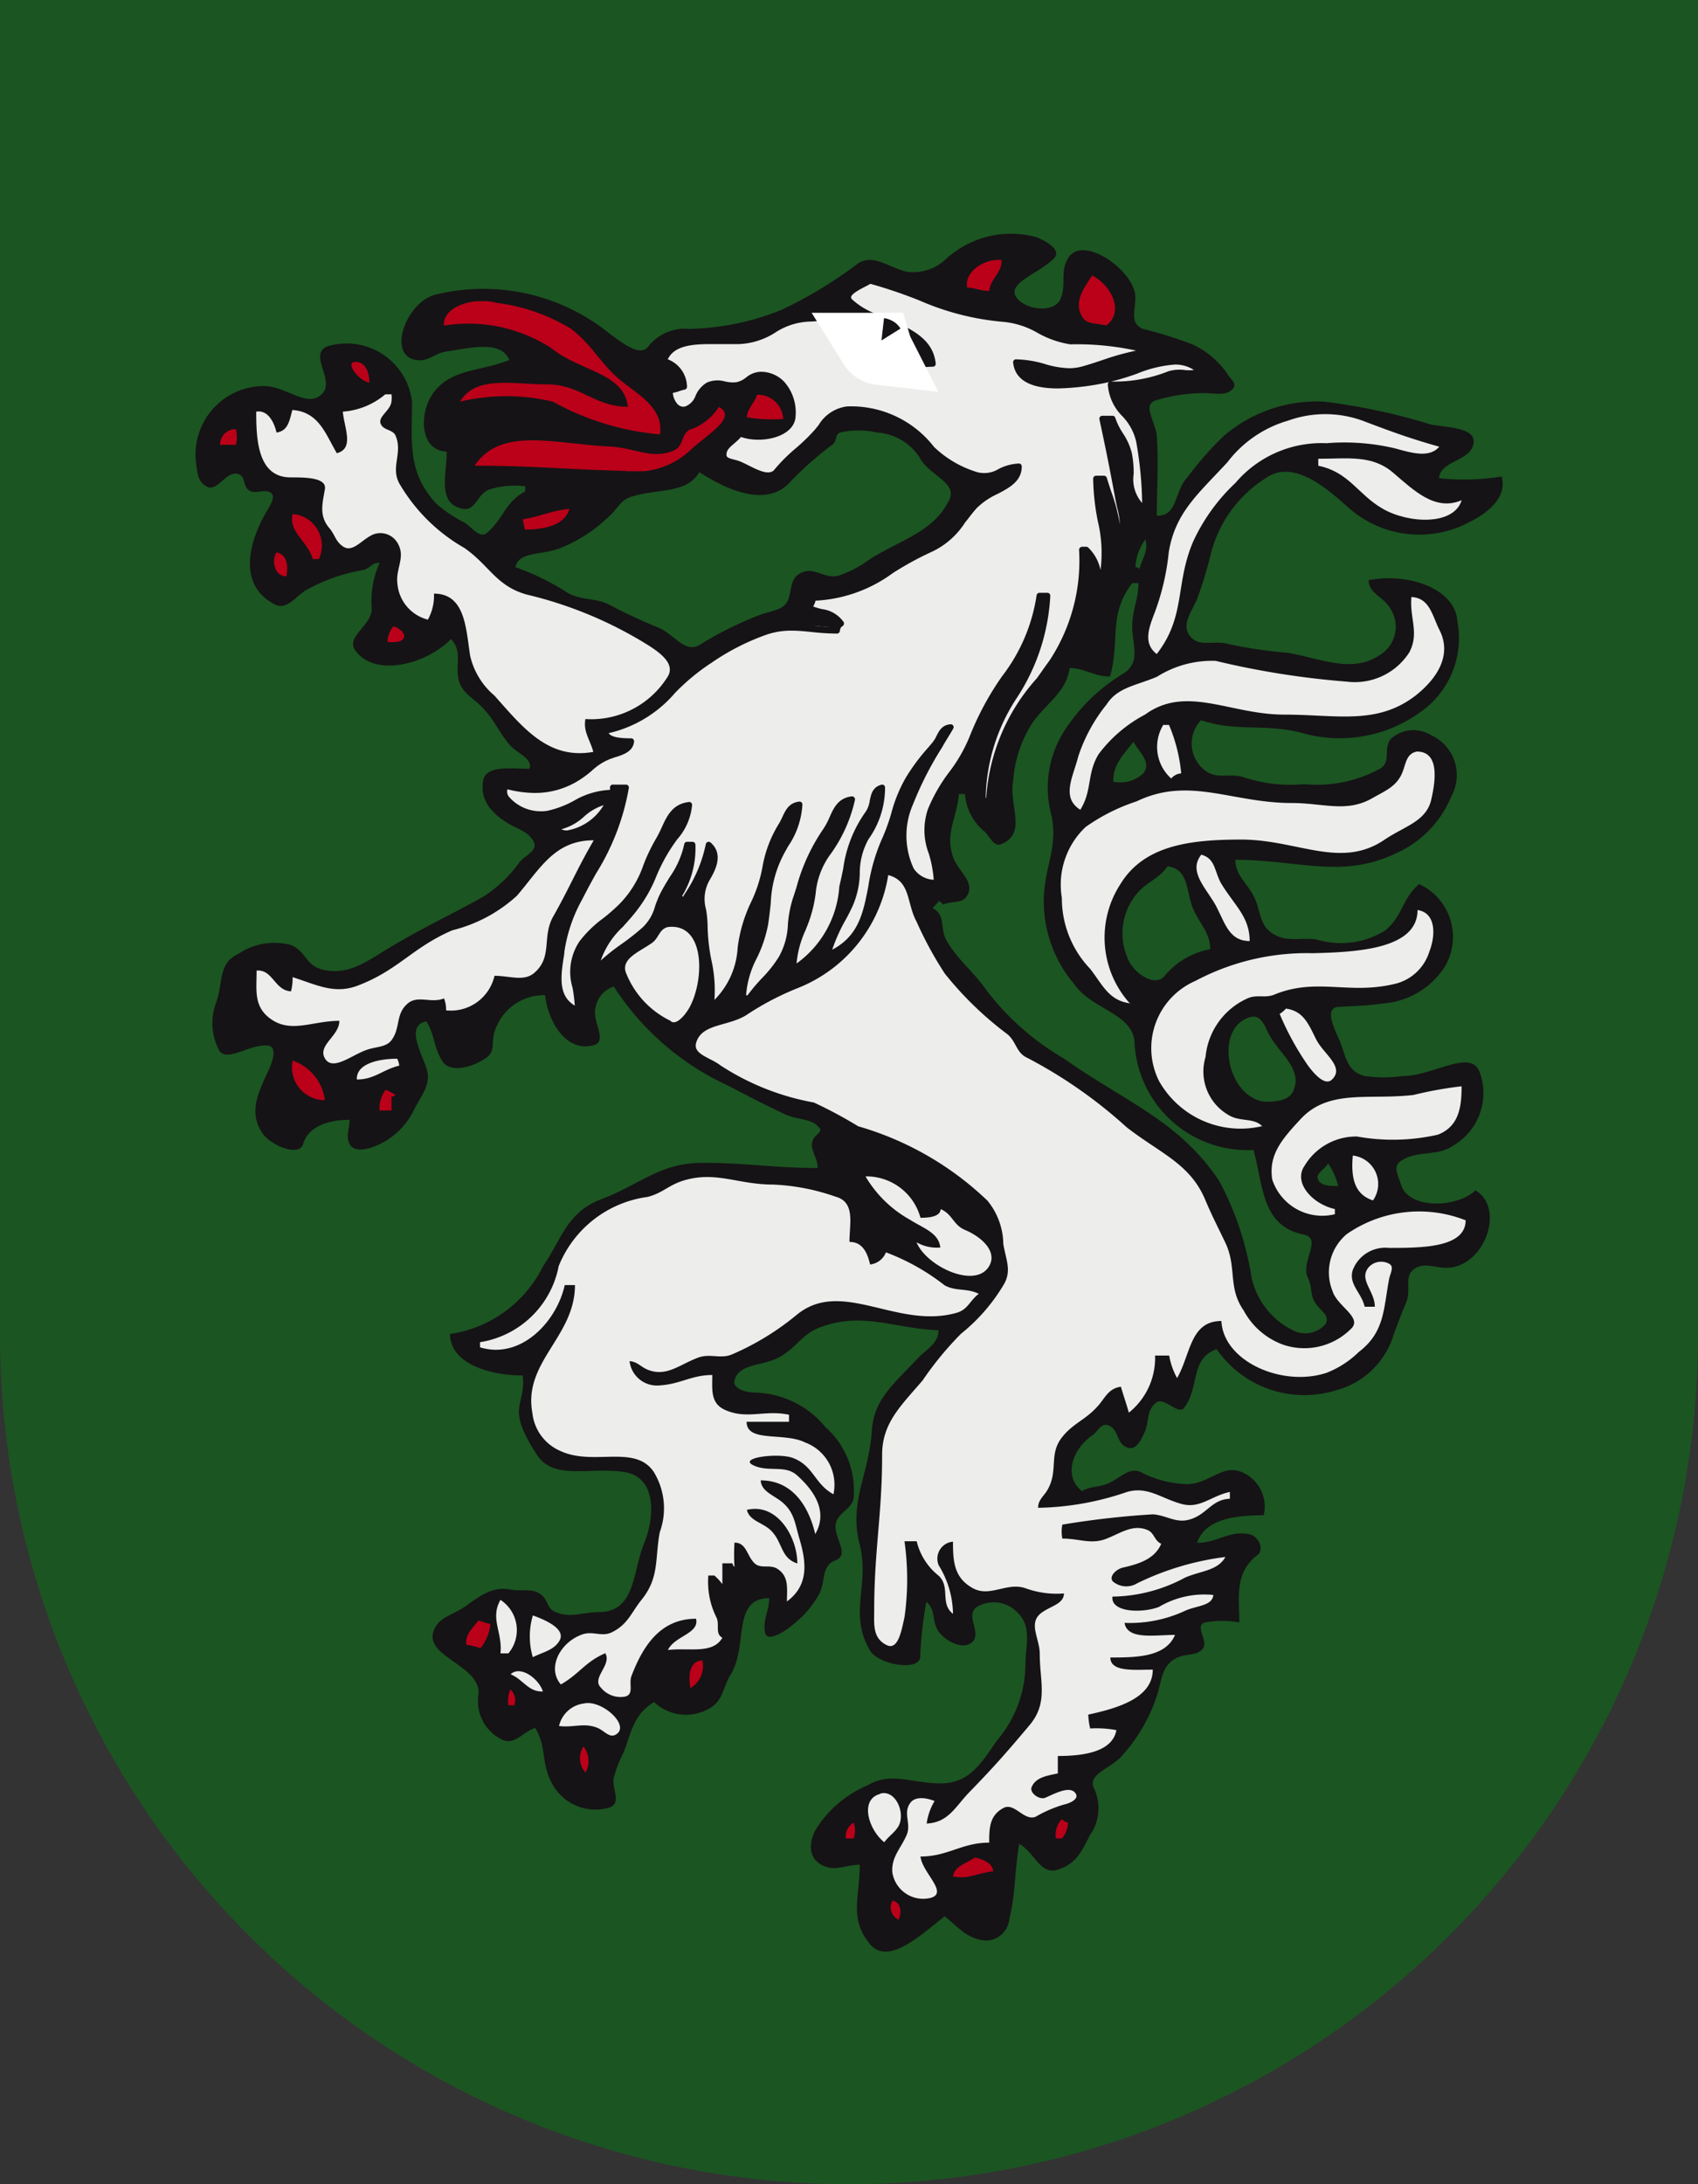 <svg xmlns="http://www.w3.org/2000/svg" xmlns:xlink="http://www.w3.org/1999/xlink" width="21.426" height="27.548" viewBox="0 0 21.426 27.548">
  <rect x="0" y="0" width="21.426" height="27.548" fill="#333333" stroke="none"/>
  <defs>
    <clipPath id="clip-path">
      <rect id="Rectangle_542" data-name="Rectangle 542" width="21.426" height="27.548" fill="none"/>
    </clipPath>
    <clipPath id="clip-path-2">
      <path id="Path_918" data-name="Path 918" d="M31.383,8.778c.112.005.168.044.281.044.013-.16.169-.233.153-.393H31.79c-.222,0-.437.161-.407.349" transform="translate(-31.38 -8.429)" fill="none"/>
    </clipPath>
    <radialGradient id="radial-gradient" cx="0.513" cy="0.5" r="0.57" gradientTransform="translate(-4.544 8.958) scale(0.821 0.855)" gradientUnits="objectBoundingBox">
      <stop offset="0" stop-color="#f08766"/>
      <stop offset="0.151" stop-color="#eb6e4d"/>
      <stop offset="0.5" stop-color="#df3827"/>
      <stop offset="0.724" stop-color="#cc1f1e"/>
      <stop offset="1" stop-color="#bb0019"/>
    </radialGradient>
    <clipPath id="clip-path-3">
      <path id="Path_919" data-name="Path 919" d="M35.058,9.46c.056.1.181.077.306.109.223-.167.073-.5-.179-.631-.117.175-.235.338-.127.522" transform="translate(-35.015 -8.938)" fill="none"/>
    </clipPath>
    <radialGradient id="radial-gradient-2" cx="0.462" r="0.487" gradientTransform="translate(-0.195 5.542) scale(0.991 0.855)" xlink:href="#radial-gradient"/>
    <clipPath id="clip-path-5">
      <path id="Path_922" data-name="Path 922" d="M14.412,10.08a1.927,1.927,0,0,1,1.35.283c.367.3.921.309.969.742-.418,0-.6-.283-1.019-.283-.44,0-.9-.117-1.1.218a2.521,2.521,0,0,1,1.172,0,3.394,3.394,0,0,0,1.351.413c.044-.284-.181-.447-.433-.632-.312-.232-.383-.463-.688-.7a2.383,2.383,0,0,0-.943-.328.669.669,0,0,0-.179-.023c-.24,0-.493.112-.483.307" transform="translate(-14.411 -9.773)" fill="none"/>
    </clipPath>
    <radialGradient id="radial-gradient-3" cx="0.495" r="0.708" gradientTransform="translate(-0.795 2.054) scale(0.605 0.855)" xlink:href="#radial-gradient"/>
    <clipPath id="clip-path-7">
      <path id="Path_925" data-name="Path 925" d="M11.453,11.74c-.135,0,.045.243.179.262,0-.118-.04-.262-.177-.262h0" transform="translate(-11.405 -11.74)" fill="none"/>
    </clipPath>
    <radialGradient id="radial-gradient-4" cx="0.639" r="0.515" gradientTransform="translate(-2.266 12.731) scale(0.836 0.855)" xlink:href="#radial-gradient"/>
    <clipPath id="clip-path-9">
      <path id="Path_927" data-name="Path 927" d="M24.243,13.09a1.86,1.86,0,0,0,.459.021.322.322,0,0,0-.33-.306c-.035.112-.121.167-.129.285" transform="translate(-24.243 -12.805)" fill="none"/>
    </clipPath>
    <radialGradient id="radial-gradient-5" cx="0.5" cy="0.48" r="0.641" gradientTransform="translate(-6.101 10.167) scale(0.703 0.855)" xlink:href="#radial-gradient"/>
    <clipPath id="clip-path-10">
      <path id="Path_928" data-name="Path 928" d="M18.122,13.483c-.124.057-.08.205-.2.262-.277.129-.5-.031-.817-.045-.675-.029-1.372-.261-1.707.241.736,0,1.15.048,1.886.066a1.018,1.018,0,0,0,.816-.241c.191-.195.636-.43.381-.566a.693.693,0,0,1-.356.284" transform="translate(-15.395 -13.199)" fill="none"/>
    </clipPath>
    <radialGradient id="radial-gradient-6" cx="0.473" cy="0.497" r="1.435" gradientTransform="translate(-1.356 4.01) scale(0.243 0.855)" xlink:href="#radial-gradient"/>
    <clipPath id="clip-path-12">
      <path id="Path_930" data-name="Path 930" d="M7.14,14.124h.2a.374.374,0,0,0,0-.2.2.2,0,0,0-.2.2" transform="translate(-7.14 -13.928)" fill="none"/>
    </clipPath>
    <radialGradient id="radial-gradient-7" cx="0.492" cy="0.502" r="0.568" gradientTransform="translate(-1.559 16.388) scale(0.874 0.855)" xlink:href="#radial-gradient"/>
    <clipPath id="clip-path-14">
      <path id="Path_932" data-name="Path 932" d="M16.969,16.642c.007.048.015.08.026.129.248,0,.505-.054.562-.261-.237.023-.358.095-.588.132" transform="translate(-16.969 -16.51)" fill="none"/>
    </clipPath>
    <radialGradient id="radial-gradient-8" cx="0.5" cy="0.501" r="0.896" gradientTransform="translate(-6.234 11.757) scale(0.444 0.855)" xlink:href="#radial-gradient"/>
    <clipPath id="clip-path-15">
      <path id="Path_933" data-name="Path 933" d="M9.74,17.246h.076a.4.4,0,0,0-.332-.568c-.053.232.189.337.255.568" transform="translate(-9.477 -16.678)" fill="none"/>
    </clipPath>
    <radialGradient id="radial-gradient-9" cx="0.462" r="0.477" gradientTransform="translate(0.772 5.395) scale(1.109 0.855)" xlink:href="#radial-gradient"/>
    <clipPath id="clip-path-16">
      <path id="Path_934" data-name="Path 934" d="M9.052,18.216c.02-.121.013-.274-.127-.3-.071.106-.019.311.127.3" transform="translate(-8.894 -17.912)" fill="none"/>
    </clipPath>
    <radialGradient id="radial-gradient-10" cx="0.564" cy="0.49" r="0.446" gradientTransform="translate(6.81 9.609) scale(1.433 0.855)" xlink:href="#radial-gradient"/>
    <clipPath id="clip-path-18">
      <path id="Path_936" data-name="Path 936" d="M12.58,20.52c.078,0,.162.014.2-.044s-.049-.133-.128-.153a.35.35,0,0,0-.076.2" transform="translate(-12.58 -20.323)" fill="none"/>
    </clipPath>
    <radialGradient id="radial-gradient-11" cx="0.434" cy="0.472" r="0.529" gradientTransform="translate(-2.883 13.504) scale(0.854 0.855)" xlink:href="#radial-gradient"/>
    <clipPath id="clip-path-20">
      <path id="Path_946" data-name="Path 946" d="M9.883,34.907a.61.61,0,0,0-.407-.5.414.414,0,0,0,.407.5" transform="translate(-9.461 -34.406)" fill="none"/>
    </clipPath>
    <radialGradient id="radial-gradient-12" cx="0.558" cy="0.502" r="0.509" gradientTransform="translate(0.39 4.108) scale(1.051 0.855)" xlink:href="#radial-gradient"/>
    <clipPath id="clip-path-22">
      <path id="Path_948" data-name="Path 948" d="M12.317,35.62h.152v-.175a.085.085,0,0,0,.051-.021.616.616,0,0,0-.127-.065.427.427,0,0,0-.077.261" transform="translate(-12.317 -35.359)" fill="none"/>
    </clipPath>
    <radialGradient id="radial-gradient-13" cx="0.5" cy="0.504" r="0.497" gradientTransform="translate(6.64 7.68) scale(1.282 0.855)" xlink:href="#radial-gradient"/>
    <clipPath id="clip-path-24">
      <path id="Path_955" data-name="Path 955" d="M15.132,52.886a.841.841,0,0,1,.179.044.584.584,0,0,0,.126-.305c-.06-.011-.092-.03-.152-.044-.083.106-.167.176-.153.3" transform="translate(-15.13 -52.582)" fill="none"/>
    </clipPath>
    <radialGradient id="radial-gradient-14" cx="0.519" cy="0.503" r="0.518" gradientTransform="translate(1.729 2.963) scale(1.094 0.855)" xlink:href="#radial-gradient"/>
    <clipPath id="clip-path-25">
      <path id="Path_956" data-name="Path 956" d="M22.391,54.221a.328.328,0,0,0,.152-.349c-.169,0-.18.206-.152.349" transform="translate(-22.379 -53.872)" fill="none"/>
    </clipPath>
    <radialGradient id="radial-gradient-15" cx="0.496" cy="0.504" r="0.448" gradientTransform="translate(30.624 2.751) scale(1.717 0.855)" xlink:href="#radial-gradient"/>
    <clipPath id="clip-path-27">
      <path id="Path_958" data-name="Path 958" d="M16.5,55.022h.077a.183.183,0,0,0-.052-.2.381.381,0,0,0-.025.2" transform="translate(-16.501 -54.826)" fill="none"/>
    </clipPath>
    <radialGradient id="radial-gradient-16" cx="0.468" cy="0.506" r="0.445" gradientTransform="translate(47.104 4.626) scale(1.8 0.855)" xlink:href="#radial-gradient"/>
    <clipPath id="clip-path-29">
      <path id="Path_960" data-name="Path 960" d="M18.893,57a.293.293,0,0,0-.026-.328.269.269,0,0,0,.026.328" transform="translate(-18.823 -56.677)" fill="none"/>
    </clipPath>
    <radialGradient id="radial-gradient-17" cx="0.488" cy="0.504" r="0.429" gradientTransform="translate(52.337 2.446) scale(2.113 0.855)" xlink:href="#radial-gradient"/>
    <clipPath id="clip-path-31">
      <path id="Path_962" data-name="Path 962" d="M34.263,59.272h.077a.325.325,0,0,0,.077-.2.121.121,0,0,1-.077-.044.279.279,0,0,0-.077.239" transform="translate(-34.258 -59.033)" fill="none"/>
    </clipPath>
    <radialGradient id="radial-gradient-18" cx="0.541" cy="0.504" r="0.476" gradientTransform="translate(30.167 2.792) scale(1.391 0.855)" xlink:href="#radial-gradient"/>
    <clipPath id="clip-path-32">
      <path id="Path_963" data-name="Path 963" d="M27.456,59.341h.1a.321.321,0,0,0,0-.2.2.2,0,0,0-.1.2" transform="translate(-27.456 -59.145)" fill="none"/>
    </clipPath>
    <radialGradient id="radial-gradient-19" cx="0.49" cy="0.507" r="0.465" gradientTransform="translate(44.901 3.38) scale(1.537 0.855)" xlink:href="#radial-gradient"/>
    <clipPath id="clip-path-33">
      <path id="Path_964" data-name="Path 964" d="M30.931,60.506c.194.041.311-.044.509-.065-.007-.1-.119-.147-.229-.174-.118.078-.262.112-.28.239" transform="translate(-30.931 -60.267)" fill="none"/>
    </clipPath>
    <radialGradient id="radial-gradient-20" cx="0.5" cy="0.451" r="0.742" gradientTransform="translate(-10.616 2.137) scale(0.55 0.855)" xlink:href="#radial-gradient"/>
    <clipPath id="clip-path-34">
      <path id="Path_965" data-name="Path 965" d="M29.006,61.908c.047-.084.031-.225-.076-.239a.172.172,0,0,0,.076.239" transform="translate(-28.907 -61.669)" fill="none"/>
    </clipPath>
    <radialGradient id="radial-gradient-21" cx="0.514" cy="0.505" r="0.453" gradientTransform="translate(26.219 2.17) scale(1.4 0.855)" xlink:href="#radial-gradient"/>
  </defs>
  <g id="steiermark-fleg" transform="translate(0)">
    <g id="Group_986" data-name="Group 986" transform="translate(0 0)">
      <g id="Group_985" data-name="Group 985" transform="translate(0 0)" clip-path="url(#clip-path)">
        <path id="Path_916" data-name="Path 916" d="M0,0H21.426V16.835A10.713,10.713,0,1,1,0,16.835Z" transform="translate(0 0)" fill="#1b5522"/>
        <path id="Path_917" data-name="Path 917" d="M22.49,19.624c-.241.232-.849.239-.942-.065-.035-.114-.112-.235,0-.305.217-.14.456-.047.663-.195a.766.766,0,0,0,.33-.918c-.108-.31-.589.044-.969.044a1.708,1.708,0,0,1-.484,0c-.243-.062-.238-.279-.331-.48-.064-.141-.175-.381,0-.392.216-.012.344-.012.561-.043a1.016,1.016,0,0,0,.764-.437.734.734,0,0,0-.307-1.069c-.222.192-.205.406-.432.588a1.058,1.058,0,0,1-.866.11c-.208-.024-.364.036-.536-.065-.193-.114-.159-.3-.253-.48s-.231-.264-.231-.459c.8,0,1.344.249,2.038-.087a1.346,1.346,0,0,0,.689-.719.552.552,0,0,0-.255-.764.425.425,0,0,0-.51.044c-.1.123.006.276-.128.372a1.665,1.665,0,0,1-.968.2,1.843,1.843,0,0,1-.764-.088c-.168-.052-.312.023-.458-.066a.425.425,0,0,1-.078-.652c.459.15.777.04,1.249.153a1.737,1.737,0,0,0,1.528-.262,1.136,1.136,0,0,0,.458-1.135c-.024-.424-.636-.62-1.12-.522,0,.171.2.212.281.37a.417.417,0,0,1-.128.566c-.355.244-.726.06-1.172-.021a5.543,5.543,0,0,1-.739-.108c-.178-.055-.365.04-.484-.088-.133-.147,0-.305.077-.48a5.456,5.456,0,0,0,.178-.588,1.587,1.587,0,0,1,.688-.938c.338-.238.742.1,1.045.372a1.343,1.343,0,0,0,1.5.195c.274-.133.5-.327.433-.588a2.944,2.944,0,0,1-.791.021c.017-.222.4-.214.435-.436.035-.2-.306-.2-.535-.24A7.8,7.8,0,0,0,20.58,9.68a1.8,1.8,0,0,0-1.274.436,4.332,4.332,0,0,0-.458.522c-.163.174-.119.491-.383.48,0-.393.025-.61,0-1-.01-.18-.2-.409,0-.458a2.1,2.1,0,0,1,.586-.088c.153,0,.3.044.382-.065.042-.06-.038-.111-.076-.175a1.079,1.079,0,0,0-.433-.37,4.929,4.929,0,0,0-.636-.2c-.193-.083-.065-.282-.1-.458-.07-.32-.662-.722-.84-.437-.112.182-.017.332-.1.522-.076.168-.405.14-.535,0-.187-.2.278-.323.459-.522.089-.1-.094-.21-.229-.262a1.212,1.212,0,0,0-1.147.284.6.6,0,0,1-.484.153c-.233-.055-.416-.227-.612-.109a5.49,5.49,0,0,1-.968.588,3.265,3.265,0,0,1-1.171.241.59.59,0,0,0-.51.218c-.1.146-.335-.045-.485-.153a2.531,2.531,0,0,0-2.19-.5c-.376.079-.636.769-.255.828.153.024.23-.087.383-.108.3-.045.69-.145.79.108-.37.147-.71.107-.942.393-.2.248-.2.75.153.762,0,.289-.124.655.2.721.163.033.182-.181.331-.241a1.073,1.073,0,0,1,.459-.043v.065c-.255.135-.271.342-.484.524-.087.073-.185-.068-.281-.131a1.644,1.644,0,0,1-.357-.239c-.369-.4-.306-.775-.306-1.286A.831.831,0,0,0,8,8.982c-.253.1.114.438-.077.609s-.445-.114-.739-.108a.864.864,0,0,0-.841.981c.017.115.017.217.128.284.14.085.252-.21.408-.153.092.033.049.143.127.2s.164-.008.255.022.038.131,0,.2c-.262.421-.4.981.077,1.221.142.072.251-.087.381-.175a2.273,2.273,0,0,1,.739-.261c.082-.023.118-.1.2-.088a1.168,1.168,0,0,0-.1.567c.013.225-.344.36-.2.546.256.335.9.159,1.2-.153.152.158.049.321.1.524.045.163.185.218.306.349.153.163.192.289.331.457.1.117.293.168.256.306-.239,0-.552-.049-.587.152-.041.237.1.411.331.546.124.07.243.1.305.218s-.1.169-.177.262a1.633,1.633,0,0,1-.459.436c-.462.259-.748.381-1.2.654-.28.169-.51.348-.841.261-.194-.052-.2-.232-.382-.305a.8.8,0,0,0-.662.109c-.262.117-.194.365-.281.61a.731.731,0,0,0,.026.59c.08.19.372-.054.611-.044.14.006.076.194.025.306-.134.291-.262.539-.077.806.105.15.462.3.51.131.063-.22.318-.305.586-.305,0,.121-.051.2,0,.305s.216.073.332.024a.924.924,0,0,0,.484-.461c.1-.191.219-.32.153-.522-.074-.218-.259-.532,0-.588.111.182.089.32.2.5.1.163.394.077.561-.044.114-.083.056-.2.1-.327a.655.655,0,0,1,.637-.459c.035.319.254.725.611.632.15-.038.045-.215.025-.348a.347.347,0,0,1,.231-.393,3.4,3.4,0,0,0,1.427,1.243c.285.147.446.234.737.37.164.077.332.042.434.175.035.046-.051.082-.077.131-.07.129.056.227.051.37-.568,0-.886-.065-1.454-.065-.536,0-.782.272-1.273.458-.438.165-.5.5-.739.849a1.562,1.562,0,0,1-1.172.852c0,.367.487.523.917.523.044.4-.226.377.179,1,.211.326.661.152,1.1.217.411.063.39.559.255.894-.15.363-.108.864-.561.873-.22,0-.363.081-.56,0-.109-.045-.093-.15-.179-.218-.108-.088-.236-.039-.383-.065-.242-.047-.395.086-.585.217-.154.106-.313.126-.382.284-.153.341.57.442.56.807a.539.539,0,0,0,.306.589c.153.062.248-.1.407-.153.147.24.073.428.2.676a.621.621,0,0,0,.739.328c.154-.055.029-.23.052-.372a1.529,1.529,0,0,1,.127-.327c.1-.266.123-.47.382-.632a.584.584,0,0,0,.688.087c.189-.1.175-.267.281-.437.22-.356.009-.959.484-.959,0,.169-.086.27-.051.436.028.133.277-.03.383-.131a1.2,1.2,0,0,0,.305-.37c.076-.161.02-.344.2-.413s-.01-.269,0-.438.23-.206.23-.369a1.07,1.07,0,0,0-.357-.873,1.191,1.191,0,0,0-.893-.436c-.12,0-.279-.052-.255-.153.058-.224.369-.173.587-.305s.27-.286.509-.37c.533-.191.9.018,1.478.043,0,.173-.157.238-.279.372-.288.308-.536.5-.562.894-.035.564-.294.889-.152,1.44.127.506-.144.865.127,1.33.108.187.653.277.636.066a4.946,4.946,0,0,1,.077-.678c.125.107.065.243.153.372s.325.248.433.129-.1-.334.052-.436a.413.413,0,0,1,.484.044c.226.193.128.422.128.7a1.481,1.481,0,0,1-.357.938c-.191.273-.341.544-.714.544-.356,0-.624-.15-.917.022a1.426,1.426,0,0,0-.662.567c-.079.155-.093.344.075.437s.3,0,.485,0c0,.393-.138.683.128,1,.229.278.648-.117.942-.35.179.138.271.279.51.306a.3.3,0,0,0,.306-.263c.085-.367.063-.585.126-.958.2.117.262.395.485.327.239-.074.306-.239.408-.437a.588.588,0,0,0,.051-.589c-.093-.18.223-.253.356-.415a2.1,2.1,0,0,0,.433-.741c.07-.2.054-.408.279-.5.119-.046.237-.016.307-.109s-.112-.283.024-.327a1.207,1.207,0,0,1,.434,0c0-.34-.062-.622.229-.851.089-.068.016-.237-.1-.261-.252-.055-.4.108-.662.108.1-.3.477-.348.841-.348a.472.472,0,0,0-.281-.546c-.245-.1-.411.153-.687.153a1.33,1.33,0,0,1-.587-.153c-.139-.06-.244.065-.382.132s-.239.042-.356.109c-.24-.186-.122-.526.126-.7.077-.052.113-.16.2-.131.149.049.1.24.254.284.106.03.16-.091.2-.175.076-.144.021-.281.153-.392.1-.086.279.162.356.064.2-.264.068-.613.409-.741a1.347,1.347,0,0,0,1.5.522,1.038,1.038,0,0,0,.739-.718c.059-.153.09-.244.154-.393.07-.164-.045-.349.127-.437.133-.067.249.011.408,0,.465-.032.717-.763.331-.981m-2.828-2.18c.147-.039.185.15.255.26.156.244.4.418.279.676-.054.117-.205.132-.356.132-.487-.058-.646-.946-.179-1.069m-1.045-1.9c.256.035.232.292.306.5s.229.318.229.545a.976.976,0,0,0-.585.348c-.135.134-.4-.068-.459-.24a.778.778,0,0,1,.1-.785c.123-.168.29-.2.407-.37m-.687-1.069c0-.213.118-.325.255-.5.079.139.229.261.128.393a.415.415,0,0,1-.383.109m.407-3.053c.038.141-.035.227-.077.37a.076.076,0,0,0-.05-.023.622.622,0,0,1,.127-.348m-3.465.239a1.406,1.406,0,0,1-.407.217c-.169.048-.3-.108-.459-.042s-.125.209-.179.348-.229.134-.382.2a4.427,4.427,0,0,0-.738.37c-.179.106-.317-.134-.51-.218a6.374,6.374,0,0,1-.611-.284c-.184-.1-.351-.054-.534-.153a3.1,3.1,0,0,0-.664-.327c.032-.2.344-.152.561-.24a1.87,1.87,0,0,0,.61-.393c.119-.1.148-.218.306-.261.338-.1.682-.033.842-.305.353.227.824.434,1.12.152a4.156,4.156,0,0,1,.561-.5c.059-.041.028-.131.1-.152a1.019,1.019,0,0,1,.458,0,.692.692,0,0,1,.561.348c.13.2.454.292.355.5-.194.4-.579.489-.993.743M20.605,21.3a.339.339,0,0,1-.433.087.978.978,0,0,1-.51-.653,3.873,3.873,0,0,0-.407-1.222c-.517-.769-1.16-.982-1.963-1.548a3.321,3.321,0,0,1-.968-.85c-.179-.256-.351-.369-.51-.633-.091-.152-.006-.327-.178-.413.029-.034.051-.052.077-.087a.071.071,0,0,1,.051.042c.114-.048.245-.01.305-.108.111-.181-.114-.305-.177-.5-.1-.292.049-.481.076-.786h.076a.677.677,0,0,0,.256.48c.063.068.111.188.2.153.337-.137.093-.493.153-.807a1.551,1.551,0,0,1,.254-.741c.193-.257.414-.374.459-.676.2.008.306.108.509.108.128-.457-.025-.786.281-1.178h.077c0,.2-.065.305-.077.5-.016.248.121.478-.1.633a2.3,2.3,0,0,0-.765.742,1.332,1.332,0,0,0-.152,1.067c.079.411-.1.652-.1,1.069a1.613,1.613,0,0,0,.382,1.045c.235.336.764.371.764.763a1.428,1.428,0,0,0,1.5,1.331c.126.457.1.959.635,1.067.239.05-.048.352.052.546.06.119.021.218.1.327.059.084.176.153.126.24m-.1-1.81c-.027-.081.084-.121.128-.2a.857.857,0,0,1,.128.284c-.109,0-.224,0-.256-.087" transform="translate(-3.868 -4.614)" fill="#151315"/>
      </g>
    </g>
    <g id="Group_988" data-name="Group 988" transform="translate(12.199 3.277)">
      <g id="Group_987" data-name="Group 987" clip-path="url(#clip-path-2)">
        <rect id="Rectangle_543" data-name="Rectangle 543" width="0.48" height="0.394" transform="translate(-0.027 0)" fill="url(#radial-gradient)"/>
      </g>
    </g>
    <g id="Group_990" data-name="Group 990" transform="translate(13.612 3.474)">
      <g id="Group_989" data-name="Group 989" clip-path="url(#clip-path-3)">
        <rect id="Rectangle_544" data-name="Rectangle 544" width="0.637" height="0.631" transform="translate(-0.065 0)" fill="url(#radial-gradient-2)"/>
      </g>
    </g>
    <g id="Group_992" data-name="Group 992" transform="translate(0 0)">
      <g id="Group_991" data-name="Group 991" transform="translate(0 0)" clip-path="url(#clip-path)">
        <path id="Path_920" data-name="Path 920" d="M24.463,10a5.489,5.489,0,0,0-.79.218c-.312.086-.514-.089-.841-.089.041.393.7.309,1.147.219s.851-.385,1.171-.11c-.12.072-.244-.005-.382.044a1.865,1.865,0,0,1-.739.131c0,.305.309.417.357.719a4.709,4.709,0,0,1,.077.851c-.26-.165-.141-.423-.2-.7-.042-.177-.15-.261-.2-.436h-.129c.087.387.133.613.2,1,.038.209.111.354,0,.545a2.363,2.363,0,0,0-.178-.786h-.1c0,.545.226.878.026,1.4-.1.261.026.47-.154.7,0-.468.351-.838,0-1.2h-.054a2.315,2.315,0,0,1-.382,1.418,2.838,2.838,0,0,0-.79,1.744h-.077c-.056-1.048.816-1.548.816-2.6h-.1c-.082.743-.571,1.057-.841,1.766-.142.388-.386.554-.534.938-.131.338.077.559.077.916-.475,0-.48-.618-.332-1a6.032,6.032,0,0,1,.509-.959c-.127.009-.129.132-.2.218a3,3,0,0,0-.331.437,7.474,7.474,0,0,0-.306.785c-.264.561-.077,1.167-.714,1.439a3.516,3.516,0,0,1,.28-.633c.147-.31.023-.549.2-.85a1.078,1.078,0,0,0,.2-.632c-.151.04-.091.209-.178.327a1.839,1.839,0,0,0-.306.83c-.108.479-.161.864-.636,1.133a1.446,1.446,0,0,1,.153-.589c.134-.346.049-.542.268-.855a1.823,1.823,0,0,0,.318-.693c-.217.028-.22.232-.331.393a2.8,2.8,0,0,0-.382.872c-.094.282-.024.481-.179.742-.128.21-.267.3-.408.5h-.075c0-.377.219-.564.28-.938a2.207,2.207,0,0,1,.221-.931,1.15,1.15,0,0,0,.212-.573c-.146.018-.159.149-.229.261-.233.357-.165.63-.357,1-.249.486-.07.941-.535,1.287a5.5,5.5,0,0,0-.076-1.025c0-.23-.1-.387.025-.588.089-.151.165-.316.025-.437a2.1,2.1,0,0,1-.331.741.109.109,0,0,0-.051-.087,1.135,1.135,0,0,0,.178-.655H18.68a2.18,2.18,0,0,1-.306.633c-.085.169-.082.3-.228.436-.224.2-.408.283-.613.5.035-.337.269-.483.484-.763a8.354,8.354,0,0,0,.427-.777c.115-.179.262-.327.262-.531-.246.031-.272.248-.382.436-.192.316-.192.556-.459.828a4.63,4.63,0,0,0-.51.481c-.2.281-.051.517-.051.849-.308-.131-.251-.447-.2-.741a1.954,1.954,0,0,1,.229-.676,4.175,4.175,0,0,0,.586-1.4h-.152c0,.312-.54.76-.739.5.3-.01.384-.3.686-.327v-.109c-.32.013-.451.2-.763.261-.252.051-.65-.15-.536-.348a1.083,1.083,0,0,0,.917-.11,2.026,2.026,0,0,1,.382-.262c.126-.048.271-.075.282-.2-.141,0-.323-.01-.331-.131.629-.1.821-.569,1.3-.872a3.145,3.145,0,0,1,.714-.37,2.393,2.393,0,0,1,.916-.021.111.111,0,0,1,.052-.088c-.08-.14-.245-.128-.407-.2a.291.291,0,0,0,.051-.13c.64,0,.91-.36,1.478-.611.293-.128.359-.321.561-.545s.559-.232.559-.5c-.212,0-.34.18-.534.108a1.379,1.379,0,0,1-.561-.327,1.285,1.285,0,0,0-1.07-.5c-.2.016-.269.149-.382.283-.182.207-.339.292-.509.5-.1.126-.3-.017-.46-.088-.079-.036-.191-.033-.2-.108-.021-.129.122-.176.2-.284.245.1.651.018.663-.218a.449.449,0,0,0-.408-.524c-.133,0-.175.111-.305.132s-.239-.063-.357,0c-.146.079-.118.252-.281.305-.123.04-.216-.127-.2-.241a.958.958,0,0,0,.178-.043.356.356,0,0,0-.255-.328c.111-.31.56-.24.943-.24s.522-.284.892-.284c.188,0,.348-.085.484.023.168.131.057.315.178.48.185.25.542.066.892.066-.032-.314-.334-.428-.661-.568a1.079,1.079,0,0,1-.384-.217c-.1-.1.128-.191.256-.261a7.826,7.826,0,0,0,1.68.479c.351.026.5.238.841.284.366.048.634-.044.943.132" transform="translate(-10.02 -5.566)" fill="#ededec"/>
        <path id="Path_921" data-name="Path 921" d="M17.246,18.287a.037.037,0,0,1-.014,0c-.329-.14-.275-.472-.227-.765l0-.016a2,2,0,0,1,.232-.686c.061-.12.121-.227.176-.329a2.992,2.992,0,0,0,.4-1.013H17.74a.757.757,0,0,1-.612.579.233.233,0,0,1-.191-.092.037.037,0,0,1,0-.038.037.037,0,0,1,.031-.021.533.533,0,0,0,.33-.153.677.677,0,0,1,.321-.169v-.038a.959.959,0,0,0-.369.125,1.3,1.3,0,0,1-.351.133.463.463,0,0,1-.092.009.6.6,0,0,1-.48-.225.177.177,0,0,1,0-.185.036.036,0,0,1,.041-.017,1.427,1.427,0,0,0,.359.051.965.965,0,0,0,.53-.157,1.318,1.318,0,0,0,.144-.11.8.8,0,0,1,.244-.156l.065-.023c.093-.032.156-.057.182-.1-.124,0-.31-.02-.319-.164a.037.037,0,0,1,.031-.038,1.482,1.482,0,0,0,.841-.5,2.746,2.746,0,0,1,.443-.37l.026-.017a3.1,3.1,0,0,1,.695-.358,1.031,1.031,0,0,1,.356-.06c.086,0,.17.009.259.017s.182.018.285.02a.138.138,0,0,1,.031-.059.375.375,0,0,0-.215-.106,1.107,1.107,0,0,1-.157-.05.036.036,0,0,1-.02-.022.036.036,0,0,1,0-.03l.01-.018a.212.212,0,0,0,.036-.1A.036.036,0,0,1,20.227,13a1.7,1.7,0,0,0,.968-.337,4.014,4.014,0,0,1,.495-.271.924.924,0,0,0,.4-.348c.045-.06.093-.122.152-.188a.969.969,0,0,1,.283-.195c.129-.068.243-.128.264-.243a.641.641,0,0,0-.187.061.534.534,0,0,1-.215.061.3.3,0,0,1-.1-.019,1.42,1.42,0,0,1-.574-.335,1.254,1.254,0,0,0-1.041-.491.42.42,0,0,0-.307.209l-.05.061a2.547,2.547,0,0,1-.247.24,2.069,2.069,0,0,0-.261.261.168.168,0,0,1-.137.063.665.665,0,0,1-.271-.094c-.033-.016-.065-.033-.1-.046a.474.474,0,0,0-.074-.024c-.065-.017-.138-.037-.152-.112-.017-.106.053-.166.121-.224a.587.587,0,0,0,.09-.088.036.036,0,0,1,.043-.011.573.573,0,0,0,.219.04c.185,0,.386-.08.393-.227a.515.515,0,0,0-.121-.379.33.33,0,0,0-.251-.107.232.232,0,0,0-.141.058.361.361,0,0,1-.158.073.5.5,0,0,1-.17-.012.261.261,0,0,0-.175.008.282.282,0,0,0-.113.136.3.3,0,0,1-.173.172.164.164,0,0,1-.177-.055.307.307,0,0,1-.073-.225.036.036,0,0,1,.035-.032.3.3,0,0,0,.1-.021l.046-.014a.326.326,0,0,0-.231-.266.036.036,0,0,1-.02-.046c.085-.238.344-.271.611-.271.061,0,.122,0,.184,0s.122,0,.181,0a.84.84,0,0,0,.428-.138.921.921,0,0,1,.464-.146,1.1,1.1,0,0,0,.166-.017,1,1,0,0,1,.148-.016.3.3,0,0,1,.192.063.343.343,0,0,1,.123.277.387.387,0,0,0,.062.21.3.3,0,0,0,.267.116,1.723,1.723,0,0,0,.266-.03,2.307,2.307,0,0,1,.286-.034c-.048-.25-.3-.357-.589-.48l-.087-.037a.975.975,0,0,1-.351-.206.1.1,0,0,1-.034-.089c.012-.081.128-.142.241-.2l.057-.03a.036.036,0,0,1,.027,0,6.1,6.1,0,0,1,.643.217,3.287,3.287,0,0,0,1.031.261,1.131,1.131,0,0,1,.453.146,1.145,1.145,0,0,0,.391.138c.359.047.634-.047.956.136a.037.037,0,0,1,.018.038.036.036,0,0,1-.03.03,3,3,0,0,0-.525.136c-.079.026-.162.054-.26.082a.7.7,0,0,1-.184.025,1.188,1.188,0,0,1-.315-.054,1.452,1.452,0,0,0-.308-.057c.038.148.2.22.484.22a3.184,3.184,0,0,0,.612-.075,2.874,2.874,0,0,0,.367-.109,1.6,1.6,0,0,1,.5-.117.5.5,0,0,1,.339.123.037.037,0,0,1,.012.031.035.035,0,0,1-.017.028.285.285,0,0,1-.152.038c-.023,0-.045,0-.068,0a.453.453,0,0,0-.168.012,1.87,1.87,0,0,1-.713.134.6.6,0,0,0,.165.319.747.747,0,0,1,.19.357,4.745,4.745,0,0,1,.077.857.037.037,0,0,1-.019.032.038.038,0,0,1-.037,0,.477.477,0,0,1-.2-.47,1.213,1.213,0,0,0-.022-.251.723.723,0,0,0-.1-.22,1.006,1.006,0,0,1-.094-.188h-.057c.077.345.122.568.2.96.007.042.017.082.025.12a.544.544,0,0,1-.03.451.036.036,0,0,1-.041.017.037.037,0,0,1-.027-.035,1.719,1.719,0,0,0-.119-.6c-.016-.047-.032-.1-.049-.15h-.04a3.041,3.041,0,0,0,.058.488,1.5,1.5,0,0,1-.034.884.816.816,0,0,0-.044.3.6.6,0,0,1-.115.408.036.036,0,0,1-.041.012.037.037,0,0,1-.024-.035,1.7,1.7,0,0,1,.086-.473c.073-.255.135-.475-.061-.69h0a2.3,2.3,0,0,1-.387,1.4l-.157.22a2.38,2.38,0,0,0-.626,1.5.037.037,0,0,1-.037.037h-.077a.037.037,0,0,1-.037-.035,2.423,2.423,0,0,1,.406-1.345,2.573,2.573,0,0,0,.409-1.216h-.033a2.293,2.293,0,0,1-.444,1.02,3.61,3.61,0,0,0-.4.722,2,2,0,0,1-.274.486,2.035,2.035,0,0,0-.26.452.747.747,0,0,0,.014.516,1.426,1.426,0,0,1,.065.388.037.037,0,0,1-.037.037.4.4,0,0,1-.349-.174,1.043,1.043,0,0,1-.017-.879,4,4,0,0,1,.334-.665l-.021.025a2.54,2.54,0,0,0-.272.367,1.774,1.774,0,0,0-.175.426,2.432,2.432,0,0,1-.129.355,2.311,2.311,0,0,0-.161.566,1,1,0,0,1-.572.891.036.036,0,0,1-.038-.006.037.037,0,0,1-.011-.037,2.1,2.1,0,0,1,.187-.447c.03-.059.062-.121.1-.192a1,1,0,0,0,.084-.39.95.95,0,0,1,.122-.463,1.064,1.064,0,0,0,.2-.554.218.218,0,0,0-.048.121.4.4,0,0,1-.063.168,1.535,1.535,0,0,0-.272.69c-.008.04-.017.082-.027.126l-.023.1a1.344,1.344,0,0,1-.631,1.053.036.036,0,0,1-.037,0,.036.036,0,0,1-.018-.031,1.241,1.241,0,0,1,.122-.516l.034-.086a1.611,1.611,0,0,0,.087-.358,1.062,1.062,0,0,1,.184-.506,1.8,1.8,0,0,0,.3-.623c-.089.032-.125.111-.168.207A.961.961,0,0,1,20.41,16a2.349,2.349,0,0,0-.333.728l-.044.135a1.387,1.387,0,0,0-.058.311.965.965,0,0,1-.124.438,1.641,1.641,0,0,1-.222.281,2.023,2.023,0,0,0-.187.224.036.036,0,0,1-.03.016h-.076A.036.036,0,0,1,19.3,18.1a1.216,1.216,0,0,1,.142-.533,1.581,1.581,0,0,0,.139-.41c.016-.1.024-.184.033-.266a1.519,1.519,0,0,1,.192-.677l.035-.063a1.044,1.044,0,0,0,.17-.445c-.056.023-.08.073-.111.14a.836.836,0,0,1-.049.094,1.45,1.45,0,0,0-.2.525,1.817,1.817,0,0,1-.157.475,1.787,1.787,0,0,0-.156.538,1.032,1.032,0,0,1-.391.762.037.037,0,0,1-.041,0,.037.037,0,0,1-.017-.037,1.553,1.553,0,0,0-.026-.572,2.358,2.358,0,0,1-.05-.447,1.3,1.3,0,0,0-.019-.2.551.551,0,0,1,.049-.409c.083-.141.125-.251.077-.337a1.883,1.883,0,0,1-.258.573l-.062.105a.037.037,0,0,1-.038.018.036.036,0,0,1-.03-.03c-.007-.036-.015-.052-.032-.061a.037.037,0,0,1-.014-.051,1.1,1.1,0,0,0,.173-.6h-.01a1.245,1.245,0,0,1-.185.408c-.038.063-.079.128-.118.2a1.248,1.248,0,0,0-.063.155.631.631,0,0,1-.173.292,2.992,2.992,0,0,1-.275.217,2.135,2.135,0,0,0-.336.283.037.037,0,0,1-.063-.029.972.972,0,0,1,.318-.578c.057-.063.116-.128.174-.2a1.7,1.7,0,0,0,.236-.413,2.3,2.3,0,0,1,.19-.362c.026-.04.054-.08.082-.119a.784.784,0,0,0,.172-.347c-.133.034-.181.139-.24.268-.021.046-.044.094-.071.142a2.219,2.219,0,0,0-.161.335,1.372,1.372,0,0,1-.3.5,2.266,2.266,0,0,1-.224.2,1.428,1.428,0,0,0-.282.278.619.619,0,0,0-.075.532,1.817,1.817,0,0,1,.03.3.037.037,0,0,1-.016.03.039.039,0,0,1-.02.006m.46-2.885h.152a.036.036,0,0,1,.028.013.035.035,0,0,1,.008.029,3,3,0,0,1-.414,1.079c-.056.1-.114.208-.175.327a1.926,1.926,0,0,0-.225.664l0,.016c-.044.273-.086.531.132.659a2.169,2.169,0,0,0-.028-.224.693.693,0,0,1,.087-.586,1.47,1.47,0,0,1,.3-.292,2.251,2.251,0,0,0,.218-.193,1.3,1.3,0,0,0,.288-.476,2.3,2.3,0,0,1,.166-.345,1.5,1.5,0,0,0,.067-.134c.066-.143.134-.292.341-.318a.037.037,0,0,1,.029.009.036.036,0,0,1,.012.028.75.75,0,0,1-.188.434c-.027.038-.054.076-.08.116a2.189,2.189,0,0,0-.184.352,1.783,1.783,0,0,1-.245.429c-.059.077-.12.143-.178.208a1.05,1.05,0,0,0-.278.424,2.578,2.578,0,0,1,.262-.208,3.036,3.036,0,0,0,.269-.212.568.568,0,0,0,.154-.262,1.352,1.352,0,0,1,.066-.163c.041-.08.082-.146.121-.21a1.143,1.143,0,0,0,.182-.413.036.036,0,0,1,.036-.03H18.7a.037.037,0,0,1,.037.037,1.157,1.157,0,0,1-.167.645l.01.012.024-.04a1.732,1.732,0,0,0,.264-.624.037.037,0,0,1,.024-.028.035.035,0,0,1,.036.007c.176.152.051.367-.017.483a.478.478,0,0,0-.04.36,1.365,1.365,0,0,1,.02.209,2.313,2.313,0,0,0,.048.433,1.729,1.729,0,0,1,.038.5,1.009,1.009,0,0,0,.293-.659,1.851,1.851,0,0,1,.162-.559,1.753,1.753,0,0,0,.151-.457,1.523,1.523,0,0,1,.208-.548.812.812,0,0,0,.044-.086c.041-.087.083-.176.211-.192a.038.038,0,0,1,.029.009.037.037,0,0,1,.012.028,1.034,1.034,0,0,1-.181.528l-.035.063a1.435,1.435,0,0,0-.183.649c-.008.079-.018.169-.033.27a1.649,1.649,0,0,1-.144.429,1.2,1.2,0,0,0-.135.467h.019a2.18,2.18,0,0,1,.182-.216,1.578,1.578,0,0,0,.213-.269.9.9,0,0,0,.114-.408,1.431,1.431,0,0,1,.062-.327c.016-.047.03-.092.044-.134a2.4,2.4,0,0,1,.343-.747.92.92,0,0,0,.077-.146c.053-.118.108-.24.279-.262a.039.039,0,0,1,.032.012.038.038,0,0,1,.009.033,1.858,1.858,0,0,1-.324.706.989.989,0,0,0-.172.475,1.66,1.66,0,0,1-.092.372l-.034.087a1.273,1.273,0,0,0-.115.423,1.3,1.3,0,0,0,.54-.972l.023-.1c.009-.043.018-.085.026-.125a1.6,1.6,0,0,1,.285-.719.34.34,0,0,0,.05-.139c.017-.08.035-.171.148-.2a.038.038,0,0,1,.031.006.036.036,0,0,1,.014.029,1.119,1.119,0,0,1-.208.651.874.874,0,0,0-.111.43,1.077,1.077,0,0,1-.091.416c-.034.073-.066.135-.1.194a2.192,2.192,0,0,0-.157.355c.336-.177.392-.468.456-.8a2.349,2.349,0,0,1,.166-.584,2.363,2.363,0,0,0,.126-.346,1.84,1.84,0,0,1,.182-.442,2.535,2.535,0,0,1,.28-.376l.055-.065a.412.412,0,0,0,.052-.085c.033-.065.071-.138.177-.145a.036.036,0,0,1,.033.017.037.037,0,0,1,0,.038c-.049.086-.1.162-.139.234a4.261,4.261,0,0,0-.368.72.98.98,0,0,0,.009.811.321.321,0,0,0,.252.141,1.479,1.479,0,0,0-.062-.33.819.819,0,0,1-.011-.561,2.074,2.074,0,0,1,.269-.468,1.936,1.936,0,0,0,.266-.47,3.652,3.652,0,0,1,.4-.737,2.207,2.207,0,0,0,.436-1.02.036.036,0,0,1,.036-.033h.1a.036.036,0,0,1,.037.037A2.587,2.587,0,0,1,22.8,14.3a2.366,2.366,0,0,0-.4,1.272h.006a2.5,2.5,0,0,1,.64-1.509c.051-.071.1-.143.157-.22a2.288,2.288,0,0,0,.375-1.4.04.04,0,0,1,.037-.038h.054a.037.037,0,0,1,.026.011.549.549,0,0,1,.154.283,1.715,1.715,0,0,0-.034-.615,2.954,2.954,0,0,1-.059-.538.037.037,0,0,1,.037-.037h.1a.037.037,0,0,1,.035.026c.019.063.038.12.056.175a2.256,2.256,0,0,1,.109.411.922.922,0,0,0-.032-.2c-.009-.039-.018-.079-.026-.123-.075-.408-.121-.632-.2-1a.035.035,0,0,1,.007-.031.036.036,0,0,1,.028-.014H24a.036.036,0,0,1,.035.026.859.859,0,0,0,.1.2.807.807,0,0,1,.108.241,1.255,1.255,0,0,1,.024.267.453.453,0,0,0,.107.366,4.732,4.732,0,0,0-.075-.772.681.681,0,0,0-.175-.323.622.622,0,0,1-.183-.4.036.036,0,0,1,.037-.037,1.83,1.83,0,0,0,.726-.129.5.5,0,0,1,.2-.017.469.469,0,0,0,.123,0,.431.431,0,0,0-.241-.068,1.551,1.551,0,0,0-.472.113,3.11,3.11,0,0,1-.377.112,3.266,3.266,0,0,1-.627.076c-.351,0-.541-.11-.564-.327a.036.036,0,0,1,.009-.028.035.035,0,0,1,.027-.012,1.377,1.377,0,0,1,.371.061,1.147,1.147,0,0,0,.3.051.627.627,0,0,0,.164-.022c.1-.028.179-.055.257-.081a3.392,3.392,0,0,1,.424-.119,3.52,3.52,0,0,0-.83-.079,1.223,1.223,0,0,1-.414-.145,1.058,1.058,0,0,0-.425-.138A3.347,3.347,0,0,1,21.567,9.3a6.065,6.065,0,0,0-.621-.211l-.045.024c-.073.038-.2.1-.2.147,0,0,0,.011.013.025a.93.93,0,0,0,.328.192l.088.037c.312.133.606.258.639.58a.037.037,0,0,1-.009.028.037.037,0,0,1-.027.012,1.969,1.969,0,0,0-.317.034,1.829,1.829,0,0,1-.278.031.373.373,0,0,1-.327-.146.457.457,0,0,1-.075-.246.278.278,0,0,0-.1-.226.223.223,0,0,0-.147-.047.932.932,0,0,0-.137.014,1.161,1.161,0,0,1-.178.017.845.845,0,0,0-.429.138.915.915,0,0,1-.463.146c-.06,0-.121,0-.183,0s-.122,0-.182,0c-.262,0-.453.034-.529.192a.376.376,0,0,1,.243.346.036.036,0,0,1-.03.036.52.52,0,0,0-.067.019.437.437,0,0,1-.082.022.244.244,0,0,0,.056.138.1.1,0,0,0,.1.034.227.227,0,0,0,.131-.136.354.354,0,0,1,.143-.166.342.342,0,0,1,.224-.015.439.439,0,0,0,.146.011.293.293,0,0,0,.126-.061.3.3,0,0,1,.183-.071.406.406,0,0,1,.3.13.584.584,0,0,1,.14.433c-.013.263-.436.35-.688.259a.815.815,0,0,1-.083.079c-.068.058-.107.094-.1.155,0,.027.04.038.1.053a.559.559,0,0,1,.085.028c.032.014.065.031.1.048.127.064.258.124.318.05a2.154,2.154,0,0,1,.27-.27,2.453,2.453,0,0,0,.24-.233l.048-.059a.49.49,0,0,1,.358-.236,1.325,1.325,0,0,1,1.1.512,1.348,1.348,0,0,0,.548.318.344.344,0,0,0,.264-.04.617.617,0,0,1,.257-.07.036.036,0,0,1,.037.037c0,.186-.155.268-.306.347a.913.913,0,0,0-.262.178c-.058.064-.1.125-.148.183a1,1,0,0,1-.425.371,3.993,3.993,0,0,0-.486.266,1.8,1.8,0,0,1-.975.348.277.277,0,0,1-.03.074c.037.013.073.023.109.032a.392.392,0,0,1,.277.166.034.034,0,0,1,0,.028.037.037,0,0,1-.017.022c-.019.011-.028.027-.033.062a.036.036,0,0,1-.036.031,3.067,3.067,0,0,1-.321-.02c-.087-.009-.169-.017-.252-.017a.949.949,0,0,0-.331.056,2.951,2.951,0,0,0-.68.35l-.026.017a2.7,2.7,0,0,0-.432.361,1.563,1.563,0,0,1-.839.509c.038.057.168.065.284.065a.037.037,0,0,1,.037.04c-.011.125-.134.167-.243.2l-.063.022a.728.728,0,0,0-.223.143,1.3,1.3,0,0,1-.152.115,1.036,1.036,0,0,1-.569.169,1.439,1.439,0,0,1-.348-.046.106.106,0,0,0,.014.088.529.529,0,0,0,.417.189.409.409,0,0,0,.078-.007,1.24,1.24,0,0,0,.332-.127.992.992,0,0,1,.437-.135.041.041,0,0,1,.016,0,.215.215,0,0,0,0-.031.037.037,0,0,1,.037-.037m-.651.564a.172.172,0,0,0,.073.015.67.67,0,0,0,.461-.319.671.671,0,0,0-.248.145.683.683,0,0,1-.286.159" transform="translate(-9.962 -5.509)" fill="#151315"/>
      </g>
    </g>
    <g id="Group_994" data-name="Group 994" transform="translate(5.603 3.799)">
      <g id="Group_993" data-name="Group 993" clip-path="url(#clip-path-5)">
        <rect id="Rectangle_546" data-name="Rectangle 546" width="2.781" height="1.681" transform="translate(-0.009 0)" fill="url(#radial-gradient-3)"/>
      </g>
    </g>
    <g id="Group_996" data-name="Group 996" transform="translate(0 0)">
      <g id="Group_995" data-name="Group 995" transform="translate(0 0)" clip-path="url(#clip-path)">
        <path id="Path_923" data-name="Path 923" d="M28.308,11.238h.077a.39.39,0,0,0,.026.065.14.14,0,0,1-.1-.065" transform="translate(-17.304 -6.87)" fill="#ededec"/>
        <path id="Path_924" data-name="Path 924" d="M28.308,11.238h.077a.39.39,0,0,0,.026.065A.14.14,0,0,1,28.308,11.238Z" transform="translate(-17.304 -6.87)" fill="none" stroke="#fff" stroke-miterlimit="2.613" stroke-width="0.846"/>
      </g>
    </g>
    <g id="Group_998" data-name="Group 998" transform="translate(4.434 4.564)">
      <g id="Group_997" data-name="Group 997" clip-path="url(#clip-path-7)">
        <rect id="Rectangle_548" data-name="Rectangle 548" width="0.314" height="0.262" transform="translate(-0.087 0)" fill="url(#radial-gradient-4)"/>
      </g>
    </g>
    <g id="Group_1000" data-name="Group 1000" transform="translate(0 0)">
      <g id="Group_999" data-name="Group 999" transform="translate(0 0)" clip-path="url(#clip-path)">
        <path id="Path_926" data-name="Path 926" d="M10.024,12.8a.4.4,0,0,1,0,.089c-.012.124-.194.2-.127.3.038.065.149.06.178.132.095.219-.068.4.051.609a2.224,2.224,0,0,0,.816.807c.316.218.4.48.789.589a5.121,5.121,0,0,1,1.555.653c.152.1.306.224.23.371a1.136,1.136,0,0,1-1.045.546c-.029.16.056.255.1.414C12,17.413,11.68,17,11.323,16.6a.93.93,0,0,1-.306-.5c-.054-.339-.059-.786-.457-.786a.619.619,0,0,1-.077.328A.511.511,0,0,1,10.1,15.2c-.031-.2.109-.344,0-.525a.251.251,0,0,0-.305-.108c-.143.06-.258.237-.382.153-.1-.068-.1-.15-.179-.239-.124-.153-.082-.3-.051-.481.03-.152-.251-.152-.432-.152-.415,0-.434-.475-.434-.829.147-.026.227.134.256.263.149-.019.165-.159.2-.284.331.024.414.292.561.545.225-.06.093-.318.076-.524a.934.934,0,0,0,.535-.218Z" transform="translate(-5.084 -7.827)" fill="#ededec"/>
      </g>
    </g>
    <g id="Group_1002" data-name="Group 1002" transform="translate(9.424 4.978)">
      <g id="Group_1001" data-name="Group 1001" clip-path="url(#clip-path-9)">
        <rect id="Rectangle_550" data-name="Rectangle 550" width="0.459" height="0.323" transform="translate(0 0)" fill="url(#radial-gradient-5)"/>
      </g>
    </g>
    <g id="Group_1004" data-name="Group 1004" transform="translate(5.985 5.131)">
      <g id="Group_1003" data-name="Group 1003" clip-path="url(#clip-path-10)">
        <rect id="Rectangle_551" data-name="Rectangle 551" width="3.338" height="0.812" transform="translate(0 0)" fill="url(#radial-gradient-6)"/>
      </g>
    </g>
    <g id="Group_1006" data-name="Group 1006" transform="translate(0 0)">
      <g id="Group_1005" data-name="Group 1005" transform="translate(0 0)" clip-path="url(#clip-path)">
        <path id="Path_929" data-name="Path 929" d="M40.948,13.843c-.126.15-.352.08-.56.023a2.778,2.778,0,0,0-.866-.065,1.425,1.425,0,0,0-1.147.5,2.388,2.388,0,0,0-.535.742c-.229.537-.089.94-.459,1.417-.175-.136-.1-.328-.026-.522a3.043,3.043,0,0,0,.178-.763c.081-.5.373-.736.74-1.134a1.476,1.476,0,0,1,.763-.524,1.387,1.387,0,0,1,.943,0c.369.14.586.22.967.328" transform="translate(-22.785 -8.211)" fill="#ededec"/>
      </g>
    </g>
    <g id="Group_1008" data-name="Group 1008" transform="translate(2.776 5.414)">
      <g id="Group_1007" data-name="Group 1007" clip-path="url(#clip-path-12)">
        <rect id="Rectangle_553" data-name="Rectangle 553" width="0.225" height="0.196" transform="translate(-0.002 0)" fill="url(#radial-gradient-7)"/>
      </g>
    </g>
    <g id="Group_1010" data-name="Group 1010" transform="translate(0 0)">
      <g id="Group_1009" data-name="Group 1009" transform="translate(0 0)" clip-path="url(#clip-path)">
        <path id="Path_931" data-name="Path 931" d="M42.79,14.875c.376,0,.678-.052.944.175s.532.491.866.348c-.1.323-.671.293-.992.11s-.424-.463-.817-.545Z" transform="translate(-26.156 -9.089)" fill="#ededec"/>
      </g>
    </g>
    <g id="Group_1012" data-name="Group 1012" transform="translate(6.597 6.418)">
      <g id="Group_1011" data-name="Group 1011" clip-path="url(#clip-path-14)">
        <rect id="Rectangle_555" data-name="Rectangle 555" width="0.588" height="0.261" transform="translate(0 0)" fill="url(#radial-gradient-8)"/>
      </g>
    </g>
    <g id="Group_1014" data-name="Group 1014" transform="translate(3.685 6.483)">
      <g id="Group_1013" data-name="Group 1013" clip-path="url(#clip-path-15)">
        <rect id="Rectangle_556" data-name="Rectangle 556" width="0.512" height="0.568" transform="translate(-0.046 0)" fill="url(#radial-gradient-9)"/>
      </g>
    </g>
    <g id="Group_1016" data-name="Group 1016" transform="translate(3.458 6.963)">
      <g id="Group_1015" data-name="Group 1015" clip-path="url(#clip-path-16)">
        <rect id="Rectangle_557" data-name="Rectangle 557" width="0.217" height="0.311" transform="translate(-0.039 0)" fill="url(#radial-gradient-10)"/>
      </g>
    </g>
    <g id="Group_1018" data-name="Group 1018" transform="translate(0 0)">
      <g id="Group_1017" data-name="Group 1017" transform="translate(0 0)" clip-path="url(#clip-path)">
        <path id="Path_935" data-name="Path 935" d="M39.025,19.372c.233.008.265.234.356.414.157.306-.012.6-.3.828-.488.377-1,.241-1.656.241-.687,0-1.237-.38-1.759,0a1.743,1.743,0,0,0-.586.5c-.15.248-.077.453-.23.7-.248-.154-.089-.42-.025-.676a2.074,2.074,0,0,1,.357-.653c.14-.218.375-.237.636-.349a1.3,1.3,0,0,1,.739-.2,10.62,10.62,0,0,0,1.656.262.816.816,0,0,0,.79-.372c.126-.247,0-.424.025-.7" transform="translate(-21.218 -11.842)" fill="#ededec"/>
      </g>
    </g>
    <g id="Group_1020" data-name="Group 1020" transform="translate(4.891 7.9)">
      <g id="Group_1019" data-name="Group 1019" clip-path="url(#clip-path-18)">
        <rect id="Rectangle_559" data-name="Rectangle 559" width="0.248" height="0.211" transform="translate(0 0)" fill="url(#radial-gradient-11)"/>
      </g>
    </g>
    <g id="Group_1022" data-name="Group 1022" transform="translate(0 0)">
      <g id="Group_1021" data-name="Group 1021" transform="translate(0 0)" clip-path="url(#clip-path)">
        <path id="Path_937" data-name="Path 937" d="M37.622,23.521H37.7a2.064,2.064,0,0,1,.154.611.18.18,0,0,0-.126.065.535.535,0,0,1-.1-.677" transform="translate(-22.949 -14.378)" fill="#ededec"/>
        <path id="Path_938" data-name="Path 938" d="M35.335,27.548c-.277-.033-.355-.241-.51-.437a1.285,1.285,0,0,1-.356-.894,1,1,0,0,1,.3-.894A2.41,2.41,0,0,1,35.412,25c.665-.32,1.2.021,1.961.021.4,0,.692.127,1.02-.065.153-.087.28-.137.356-.284.063-.122.052-.272.2-.3.288,0,.236.37.18.61-.064.271-.334.33-.586.5-.554.379-1.1,0-1.81,0-.649,0-1.229.072-1.528.566a1.239,1.239,0,0,0,.127,1.506" transform="translate(-21.07 -14.893)" fill="#ededec"/>
        <path id="Path_939" data-name="Path 939" d="M12.568,27.281c-.214.368-.3.589-.51.959-.14.254-.005.5-.229.7-.133.122-.312.043-.509.043a.565.565,0,0,1-.611.436.39.39,0,0,0-.026-.151c-.162.067-.332-.045-.459.065-.155.133-.088.3-.2.457-.071.1-.2.082-.33.132-.186.069-.414.261-.511.108-.105-.171.179-.283.179-.479-.337,0-.608.16-.865-.023-.22-.155-.179-.365-.179-.611.206-.016.227.252.434.262A.627.627,0,0,0,8.772,29c.3.095.523.218.816.109.515-.193.695-.483,1.2-.7a1.874,1.874,0,0,0,.814-.435c.294-.341.475-.7.969-.7" transform="translate(-5.08 -16.676)" fill="#ededec"/>
        <path id="Path_940" data-name="Path 940" d="M38.9,27.73c.185.049.166.224.255.37.163.269.356.414.356.72-.29,0-.321-.283-.458-.5s-.305-.394-.153-.59" transform="translate(-23.742 -16.951)" fill="#ededec"/>
        <path id="Path_941" data-name="Path 941" d="M25.017,28.4c.287.075.23.356.358.588a4.617,4.617,0,0,0,.356.654,4.314,4.314,0,0,0,.79.765c.118.1.109.236.255.3a5.964,5.964,0,0,1,1.249.873c.42.328.8.457.992.915.091.215.156.336.256.546.146.313.026.558.229.85a.919.919,0,0,0,.511.436.832.832,0,0,0,.839-.2c.161-.144-.168-.285-.228-.479a.629.629,0,0,1,.179-.72,1.6,1.6,0,0,1,1.5-.174c0,.348-.56.348-.968.348a.439.439,0,0,0-.458.284c-.051.18.111.278.152.458h.128c0-.2-.209-.344-.076-.5a.212.212,0,0,1,.255-.043c.073.038.013.122,0,.2-.07.372-.054.665-.383.915a1.2,1.2,0,0,1-.407.262c-.558.183-1.3-.145-1.325-.654-.395,0-.386.417-.559.72a.916.916,0,0,1-.1-.284h-.178a.882.882,0,0,1-.331.72c-.035-.126-.063-.2-.1-.327-.167.023-.2.15-.307.261-.146.158-.3.205-.432.372-.173.212-.051.416-.179.653-.047.091-.13.139-.126.241a3.618,3.618,0,0,0,1.121-.2c.26-.075.426.079.687.151.235.065.369-.1.611-.151v.086c-.232.008-.289.2-.509.262-.172.049-.281-.05-.459-.066a11.025,11.025,0,0,0-1.146.13.461.461,0,0,0,0,.176c.22,0,.363.079.561,0,.182-.073.329-.182.509-.11.093.036.087.134.178.176-.08.184-.261.25-.484.3-.086.02-.182.114-.126.175a.262.262,0,0,0,.306.023A3.525,3.525,0,0,1,29.272,37c-.1.176-.307.172-.511.261a1.97,1.97,0,0,1-.915.239c-.023.2.372.211.585.131a1.125,1.125,0,0,1,.688-.152c-.012.14-.21.133-.357.2a1.64,1.64,0,0,1-.763.152c.035.218.378.152.637.152-.118.277-.472.285-.816.285,0,.188.315.153.535.153,0,.348-.417.482-.814.567a.934.934,0,0,0,.024.175,1.35,1.35,0,0,1,.331.021c-.05.275-.414.326-.739.326v.22c-.145.03-.28.051-.331.174-.028.071.1.167.177.131.132-.059.323-.16.384-.043.031.062-.073.114-.154.131a1.607,1.607,0,0,0-.355.153c-.148.061-.269-.187-.409-.109-.175.094-.178.256-.178.436-.347,0-.52.175-.867.175.023.206.358.458.128.522a.394.394,0,0,1-.484-.327c-.01-.188.1-.286.178-.459.069-.147-.049-.28.05-.413.061-.084.2-.066.306-.023a.754.754,0,0,0-.1.284c.274-.012.364-.215.536-.393.312-.32.481-.513.765-.851.235-.283.126-.543.126-.895,0-.2-.155-.392.026-.522.114-.083.279-.11.279-.241a1.145,1.145,0,0,1-.483-.065c-.236-.082-.447.117-.664,0-.242-.131-.253-.344-.253-.588a.215.215,0,0,0-.179.3,1.187,1.187,0,0,1,.179.61c-.168-.131-.029-.335-.179-.479a.79.79,0,0,1-.279-.436h-.154a3.407,3.407,0,0,1,0,.96c-.035.149-.076.426-.228.348-.176-.09-.154-.259-.154-.436,0-.767.1-1.2.1-1.963,0-.4.233-.613.511-.938a4.174,4.174,0,0,1,.484-.588,2.3,2.3,0,0,0,.534-.611c.112-.18.033-.321,0-.522a.88.88,0,0,0-.2-.546,3.929,3.929,0,0,0-1.631-.938,5.55,5.55,0,0,0-.56-.3A3.186,3.186,0,0,1,22.9,30.8c-.129-.1-.348-.139-.307-.284.073-.256.427-.2.663-.37a3.539,3.539,0,0,1,.637-.328A1.843,1.843,0,0,0,25.017,28.4" transform="translate(-13.809 -17.363)" fill="#ededec"/>
        <path id="Path_942" data-name="Path 942" d="M40.718,29.525c.243.033.231.327.154.522a.6.6,0,0,1-.459.415c-.568.131-.971-.087-1.5.131-.117.047-.216-.005-.332.045a.9.9,0,0,0-.534.741.633.633,0,0,0,.306.741c.14.077.3.024.408.131a1.181,1.181,0,0,1-1.3-.567.925.925,0,0,1,.459-1.265,2.994,2.994,0,0,1,1.477-.349c.575-.013,1.325-.055,1.325-.545" transform="translate(-22.835 -18.048)" fill="#ededec"/>
        <path id="Path_943" data-name="Path 943" d="M20.859,31.26a1.131,1.131,0,0,1-.561-.611c-.056-.175.172-.257.332-.37.089-.065.089-.173.2-.2.461-.054.466.638.28,1-.051.1-.185.265-.255.176" transform="translate(-12.402 -18.387)" fill="#ededec"/>
        <path id="Path_944" data-name="Path 944" d="M41.546,32.789a.382.382,0,0,0,.077-.065c.229.031.29.211.383.392s.359.344.2.5c-.089.093-.232-.074-.306-.175a3.507,3.507,0,0,1-.358-.654" transform="translate(-25.396 -20.003)" fill="#ededec"/>
        <path id="Path_945" data-name="Path 945" d="M12.1,34.349a.271.271,0,0,1,.026.088c-.212.052-.312.175-.535.175-.01-.2.276-.262.509-.262" transform="translate(-7.088 -20.997)" fill="#ededec"/>
      </g>
    </g>
    <g id="Group_1024" data-name="Group 1024" transform="translate(3.678 13.375)">
      <g id="Group_1023" data-name="Group 1023" clip-path="url(#clip-path-20)">
        <rect id="Rectangle_561" data-name="Rectangle 561" width="0.477" height="0.501" transform="translate(-0.056 0)" fill="url(#radial-gradient-12)"/>
      </g>
    </g>
    <g id="Group_1026" data-name="Group 1026" transform="translate(0 0)">
      <g id="Group_1025" data-name="Group 1025" transform="translate(0 0)" clip-path="url(#clip-path)">
        <path id="Path_947" data-name="Path 947" d="M43.665,35.244c0,.259-.031.507-.3.611a2.555,2.555,0,0,1-1.02.023.759.759,0,0,0-.662.37c-.146.212.1.482.383.545v.065a.664.664,0,0,1-.79-.436c-.051-.316.127-.515.357-.763.356-.385.86-.239,1.425-.305a4.9,4.9,0,0,1,.611-.11" transform="translate(-25.222 -21.544)" fill="#ededec"/>
      </g>
    </g>
    <g id="Group_1028" data-name="Group 1028" transform="translate(4.788 13.745)">
      <g id="Group_1027" data-name="Group 1027" clip-path="url(#clip-path-22)">
        <rect id="Rectangle_563" data-name="Rectangle 563" width="0.204" height="0.261" transform="translate(0 0)" fill="url(#radial-gradient-13)"/>
      </g>
    </g>
    <g id="Group_1030" data-name="Group 1030" transform="translate(0 0)">
      <g id="Group_1029" data-name="Group 1029" transform="translate(0 0)" clip-path="url(#clip-path)">
        <path id="Path_949" data-name="Path 949" d="M43.9,37.492a.361.361,0,0,1,.255.566c-.258-.082-.275-.33-.255-.566" transform="translate(-26.83 -22.918)" fill="#ededec"/>
        <path id="Path_950" data-name="Path 950" d="M28.111,38.167a.707.707,0,0,1,.687.522c.112,0,.249-.014.255-.109.15.063.157.2.306.262.214.09.411.274.306.456-.171.295-.791.006-.917-.3a.514.514,0,0,0,.3.066c-.019-.186-.214-.242-.382-.35a1.487,1.487,0,0,1-.56-.544" transform="translate(-17.183 -23.33)" fill="#ededec"/>
        <path id="Path_951" data-name="Path 951" d="M20.256,39.016c.164,0,.224.147.255.284a.243.243,0,0,0,.2-.153,2.769,2.769,0,0,1,.738.414c.143.082.284.033.433.109-.112.085-.137.2-.281.24-.745.212-1.445-.439-2.012.022a3.366,3.366,0,0,1-.815.5c-.146.065-.28-.014-.433.043-.235.087-.4.248-.636.152-.089-.035-.127-.1-.229-.108a.348.348,0,0,0,.382.306c.264-.017.4-.131.662-.131,0,.178-.026.351.152.436.277.131.508,0,.816.065v.089h-.535c0,.266.472.128.739.261a.569.569,0,0,1,.357.653c-.24-.13-.249-.358-.51-.457-.185-.069-.682-.005-.51.087.192.1.407-.008.56.131.24.214.386.473.23.741-.08-.341-.281-.677-.688-.677.007.132.143.178.255.262.166.129.176.273.229.458.093.308.128.6-.153.807,0-.166.029-.319-.126-.415-.091-.054-.208.006-.282-.066-.1-.094-.1-.261-.254-.261a2.44,2.44,0,0,0,0,.306.068.068,0,0,1-.025-.045h-.128v.263a.721.721,0,0,0-.1-.109h-.077a1,1,0,0,0,.1.524c.049.092-.021.207.077.261-.122.21-.414.123-.687.154.085-.178.4-.206.355-.394-.454,0-.672.35-.814.72-.039.1.035.229-.077.261a.317.317,0,0,1-.306-.108c-.132-.124.138-.287.052-.438-.253.108-.326.26-.561.394-.182-.211-.005-.54.279-.634.131-.04.237.034.358-.021.209-.1.248-.248.382-.414.227-.282.166-.515.229-.851a.88.88,0,0,0-.077-.763c-.238-.348-.758-.07-1.172-.26a.588.588,0,0,1-.358-.48c-.12-.646.537-.96.537-1.614h-.129c-.1.458-.55.943-1.069.785V40.28a1.2,1.2,0,0,0,.993-.96,1.411,1.411,0,0,1,1.121-.872c.182-.046.255-.139.433-.2.417-.136.7.044,1.147.044a2.7,2.7,0,0,1,.79.152c.255.068.178.338.178.567" transform="translate(-9.532 -23.352)" fill="#ededec"/>
        <path id="Path_952" data-name="Path 952" d="M24.88,49.645c-.213-.067-.182-.266-.331-.414-.108-.106-.271-.12-.306-.262.38-.093.637.339.637.676" transform="translate(-14.819 -29.926)" fill="#151315"/>
        <path id="Path_953" data-name="Path 953" d="M16.161,51.909a.456.456,0,0,1,.1.675h-.1c.029-.264-.135-.438,0-.675" transform="translate(-9.846 -31.731)" fill="#ededec"/>
        <path id="Path_954" data-name="Path 954" d="M17.235,52.413c.182.065.428.181.332.327-.073.114-.2.134-.332.2a.93.93,0,0,1,0-.524" transform="translate(-10.512 -32.039)" fill="#ededec"/>
      </g>
    </g>
    <g id="Group_1032" data-name="Group 1032" transform="translate(5.882 20.44)">
      <g id="Group_1031" data-name="Group 1031" clip-path="url(#clip-path-24)">
        <rect id="Rectangle_565" data-name="Rectangle 565" width="0.319" height="0.349" transform="translate(-0.012 0)" fill="url(#radial-gradient-14)"/>
      </g>
    </g>
    <g id="Group_1034" data-name="Group 1034" transform="translate(8.7 20.942)">
      <g id="Group_1033" data-name="Group 1033" clip-path="url(#clip-path-25)">
        <rect id="Rectangle_566" data-name="Rectangle 566" width="0.203" height="0.349" transform="translate(-0.016 0)" fill="url(#radial-gradient-15)"/>
      </g>
    </g>
    <g id="Group_1036" data-name="Group 1036" transform="translate(0 0)">
      <g id="Group_1035" data-name="Group 1035" transform="translate(0 0)" clip-path="url(#clip-path)">
        <path id="Path_957" data-name="Path 957" d="M16.983,54.477c-.187.006-.242-.147-.408-.218.128-.119.36.062.408.218" transform="translate(-10.132 -33.143)" fill="#ededec"/>
      </g>
    </g>
    <g id="Group_1038" data-name="Group 1038" transform="translate(6.415 21.312)">
      <g id="Group_1037" data-name="Group 1037" clip-path="url(#clip-path-27)">
        <rect id="Rectangle_568" data-name="Rectangle 568" width="0.109" height="0.196" transform="translate(-0.006 0)" fill="url(#radial-gradient-16)"/>
      </g>
    </g>
    <g id="Group_1040" data-name="Group 1040" transform="translate(0 0)">
      <g id="Group_1039" data-name="Group 1039" transform="translate(0 0)" clip-path="url(#clip-path)">
        <path id="Path_959" data-name="Path 959" d="M18.455,55.263c.226-.063.609.283.407.392-.079.043-.143-.052-.229-.087-.168-.068-.3,0-.484-.023a.369.369,0,0,1,.305-.283" transform="translate(-11.095 -33.776)" fill="#ededec"/>
      </g>
    </g>
    <g id="Group_1042" data-name="Group 1042" transform="translate(7.318 22.032)">
      <g id="Group_1041" data-name="Group 1041" clip-path="url(#clip-path-29)">
        <rect id="Rectangle_570" data-name="Rectangle 570" width="0.155" height="0.328" transform="translate(-0.022 0)" fill="url(#radial-gradient-17)"/>
      </g>
    </g>
    <g id="Group_1044" data-name="Group 1044" transform="translate(0 0)">
      <g id="Group_1043" data-name="Group 1043" transform="translate(0 0)" clip-path="url(#clip-path)">
        <path id="Path_961" data-name="Path 961" d="M28.327,58.183c.2-.053.323.255.229.414-.051.084-.118.117-.178.2-.2-.157-.316-.543-.05-.61" transform="translate(-17.22 -35.562)" fill="#ededec"/>
      </g>
    </g>
    <g id="Group_1046" data-name="Group 1046" transform="translate(13.318 22.948)">
      <g id="Group_1045" data-name="Group 1045" clip-path="url(#clip-path-31)">
        <rect id="Rectangle_572" data-name="Rectangle 572" width="0.172" height="0.239" transform="translate(-0.014 0)" fill="url(#radial-gradient-18)"/>
      </g>
    </g>
    <g id="Group_1048" data-name="Group 1048" transform="translate(10.673 22.991)">
      <g id="Group_1047" data-name="Group 1047" clip-path="url(#clip-path-32)">
        <rect id="Rectangle_573" data-name="Rectangle 573" width="0.128" height="0.196" transform="translate(-0.004 0)" fill="url(#radial-gradient-19)"/>
      </g>
    </g>
    <g id="Group_1050" data-name="Group 1050" transform="translate(12.024 23.427)">
      <g id="Group_1049" data-name="Group 1049" clip-path="url(#clip-path-33)">
        <rect id="Rectangle_574" data-name="Rectangle 574" width="0.509" height="0.28" transform="translate(0 0)" fill="url(#radial-gradient-20)"/>
      </g>
    </g>
    <g id="Group_1052" data-name="Group 1052" transform="translate(11.238 23.972)">
      <g id="Group_1051" data-name="Group 1051" clip-path="url(#clip-path-34)">
        <rect id="Rectangle_575" data-name="Rectangle 575" width="0.171" height="0.239" transform="translate(-0.026 0)" fill="url(#radial-gradient-21)"/>
      </g>
    </g>
  </g>
</svg>
